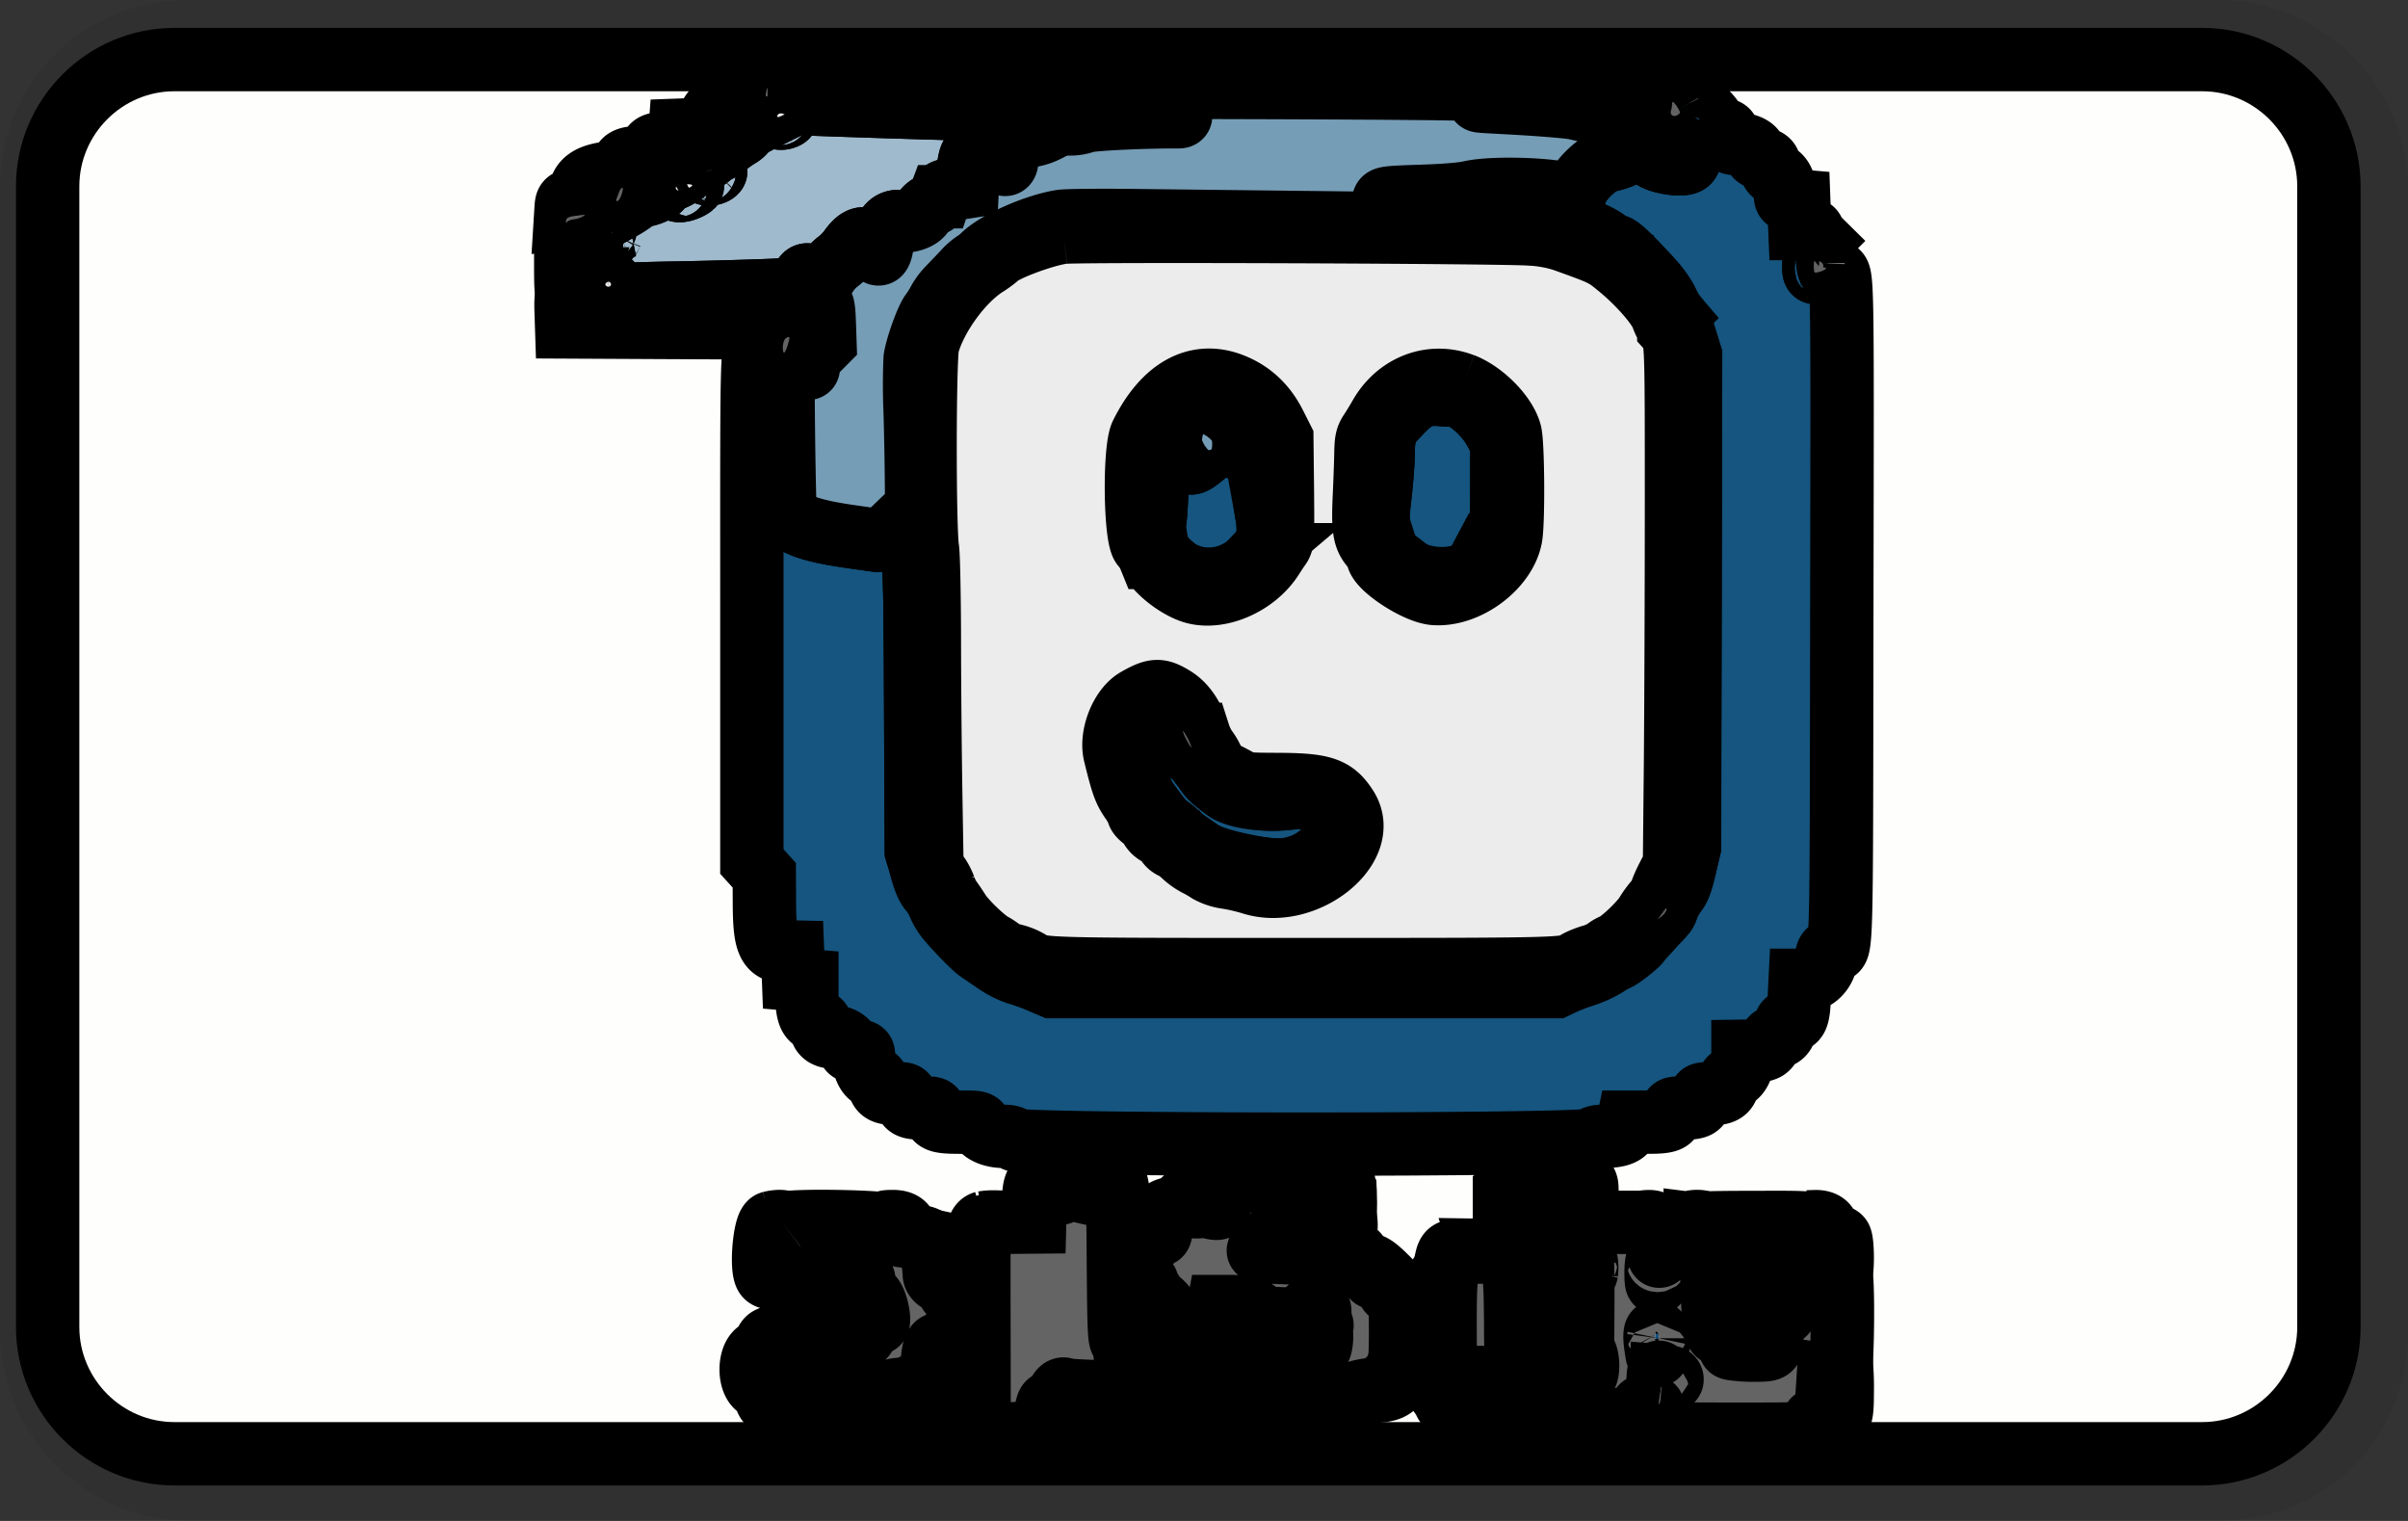 <svg width="38" height="24" role="img" viewBox="0 0 38 24" xmlns="http://www.w3.org/2000/svg" aria-labelledby="pi-onecard"><rect x="0" y="0" width="38" height="24" fill="#333333" stroke="none"/><title id="pi-onecard">onecard</title><title>Layer 1</title><path opacity=".07" d="M35 0H3C1.3 0 0 1.3 0 3v18c0 1.7 1.4 3 3 3h32c1.7 0 3-1.3 3-3V3c0-1.7-1.4-3-3-3z" id="svg_1"/><path fill="#fefffc" d="M34.752.94c1.1 0 2 .9 2 2v18c0 1.1-.9 2-2 2h-32c-1.1 0-2-.9-2-2v-18c0-1.1.9-2 2-2h32" id="svg_2" stroke="null"/><g stroke="null"><g stroke="null" id="svg_65" fill-rule="evenodd"><path fill="#15557f" d="M11.648 1.387c-.019.008-.034.03-.034.049 0 .043-.118.156-.164.156-.081 0-.284.248-.284.348v.098l-.217.008-.217.008-.008.105-.01.105h-.188c-.208 0-.255.027-.255.145 0 .078-.002.079-.18.079-.197 0-.268.04-.268.15 0 .058-.02.066-.242.096-.3.04-.43.146-.43.352 0 .06-.014.07-.104.078-.104.009-.106.011-.114.137l-.008.129.188-.026c.147-.02.198-.04.24-.093a.173.173 0 01.143-.069c.129-.002.222-.063.258-.171.031-.09.037-.094.162-.084.176.012.303-.035.36-.135.036-.064.074-.088.163-.102.08-.013.125-.037.143-.078.015-.032.093-.088.173-.124a.512.512 0 00.201-.153.267.267 0 01.147-.11c.05-.012.09-.04.09-.062s.03-.047.064-.057c.18-.051.354-.144.362-.193.009-.057.043-.08.175-.12.061-.017.09-.048.11-.117.02-.066.051-.102.106-.122.044-.015.073-.037.066-.048-.007-.012-.002-.061.012-.11l.025-.088-.215.003c-.118 0-.23.008-.25.016m9.96.001a.605.605 0 00.154 0c.043-.006.008-.011-.076-.011-.085 0-.12.005-.077.011m1.092.007c.622.017.662.027.639.176-.005.027-.064.02.486.05.555.03 1.038.073 1.073.095.013.008.14.028.282.044.142.016.304.052.36.081.057.029.191.08.3.116.18.06.397.201.524.343.027.03.096.07.154.09.13.045.176.109.118.165-.068.067-.453.012-.563-.08a.365.365 0 00-.117-.074.772.772 0 00-.352.061c-.068.03-.175.062-.237.072-.142.023-.438.304-.492.467-.027.081-.045.102-.08.087-.256-.104-1.245-.136-1.6-.052-.113.027-.4.05-.76.062-.608.02-.634.025-.581.107.101.158.208.172 1.355.187 1.155.015 1.399.04 1.617.168.065.038.173.084.24.102.068.018.186.076.262.129a.685.685 0 00.172.095c.095 0 .73.698.814.896.03.069.089.166.131.216.043.05.092.144.11.21.018.066.053.182.078.26.041.126.045.492.037 4.014l-.009 3.875-.071.316c-.05.22-.092.341-.139.397a1.09 1.09 0 00-.127.214.94.94 0 01-.139.22l-.187.198c-.06.062-.12.133-.134.158-.027.049-.318.274-.353.274a.937.937 0 00-.169.096c-.08.054-.234.124-.342.157a2.865 2.865 0 00-.322.12l-.126.06h-7.945l-.21-.089a3.002 3.002 0 00-.345-.122 1.376 1.376 0 01-.336-.171l-.27-.184c-.073-.048-.342-.322-.495-.505a.986.986 0 01-.137-.23.776.776 0 00-.126-.21c-.056-.06-.1-.164-.154-.363l-.075-.28-.01-2.196c-.012-2.743 0-2.62-.268-2.77l-.111-.062-.08.076c-.067.064-.095.074-.186.06l-.331-.047c-.663-.092-.955-.192-1.08-.372-.016-.022-.028-.85-.037-2.38-.002-.34.017-.409.11-.409.082 0 .137-.286.075-.384-.068-.107-2.088-.139-3.047-.047-.169.016-.178.013-.263-.072a.367.367 0 00-.168-.098.365.365 0 01-.109-.028c-.02-.013-.027.058-.021.228l.008.247 1.56.008 1.56.007V5.3c0 .093-.012.125-.043.125-.165 0-.154-.296-.154 4.14v4.03l.098.108.098.108.002.445c.003.633.062.76.354.764l.09.002.008.216.008.217.105.009.105.009v.2c0 .293.039.41.141.43.068.014.082.03.082.095 0 .112.068.166.207.166.128 0 .241.084.241.177 0 .036.026.047.112.047.11 0 .112.003.112.1 0 .147.068.287.15.307.051.013.076.045.093.12.027.113.077.137.295.142.127.003.133.007.133.081 0 .12.047.146.258.146.183 0 .19.002.19.068 0 .131.06.155.394.155.3 0 .307.002.333.07.034.087.19.154.363.154.097 0 .146.015.183.056.08.089 9.013.089 9.093 0 .038-.042.086-.056.193-.056.234 0 .352-.045.37-.141l.017-.083h.303c.329 0 .39-.024.39-.155 0-.066.007-.068.19-.068.21 0 .257-.027.257-.146 0-.075.006-.078.139-.078.204 0 .275-.036.296-.15.014-.073.036-.102.088-.115.08-.02.149-.16.149-.308v-.099l.133-.002c.21-.005.267-.03.293-.131.018-.07.038-.09.09-.09.091 0 .155-.071.155-.17 0-.068.012-.082.067-.082.11 0 .137-.067.151-.365l.014-.279h.09c.146 0 .293-.148.317-.322.016-.114.03-.14.08-.148.176-.025.162.426.17-5.317.01-5.692.017-5.366-.117-5.391-.092-.017-.093-.02-.11-.202-.015-.16-.03-.199-.111-.285a.642.642 0 01-.112-.148c-.012-.034-.047-.05-.115-.05h-.097l-.009-.216-.008-.217-.105-.009c-.1-.008-.105-.013-.105-.105 0-.145-.068-.287-.147-.307-.049-.012-.075-.045-.093-.12-.022-.088-.04-.106-.13-.128-.07-.017-.105-.042-.105-.073 0-.081-.1-.142-.262-.159-.155-.016-.155-.016-.164-.117-.007-.095-.014-.102-.113-.11-.09-.007-.105-.018-.105-.077 0-.083-.264-.346-.35-.348-.075 0-.124-.035-.163-.113-.067-.133-.089-.135-2.327-.131-1.154.002-1.836.01-1.516.019m3.79.33c.03.054.026.066-.025.093-.066.035-.12-.011-.094-.081a.329.329 0 00.014-.093c0-.063.04-.031.104.081m2.217 2.433c0-.041.008-.044.04-.014.021.02.033.046.026.057-.007.012.003.021.023.021.057 0-.01.05-.095.071-.074.018-.077.015-.077-.087 0-.1.003-.103.041-.052.038.05.041.05.042.004m-6.252 2.087c-.113.034-.206.102-.354.257l-.147.155c-.09.096-.128.249-.128.515 0 .122-.021.406-.046.631l-.046.41.087.278c.07.224.102.287.164.326.043.027.14.098.214.158.288.23.975.198 1.108-.051a.334.334 0 01.108-.1.467.467 0 00.14-.177c.139-.298.145-.342.145-1.014v-.64l-.109-.203c-.14-.264-.476-.553-.642-.554-.057 0-.165-.006-.242-.013a.8.8 0 00-.252.022m-3.553.023a.271.271 0 00-.151.076.434.434 0 01-.151.102c-.068.028-.116.071-.134.12a.39.39 0 01-.103.138l-.075.062-.02.666c-.012.366-.03.701-.04.746-.036.149.042.552.12.617.038.032.11.098.162.146.317.305.922.258 1.264-.098.243-.253.279-.385.21-.765a5.323 5.323 0 01-.032-.671c.002-.513-.015-.62-.118-.75a3.664 3.664 0 01-.115-.153c-.028-.04-.074-.072-.103-.072-.03 0-.08-.033-.112-.075-.064-.082-.37-.127-.602-.09m.28.385c.061.028.145.06.185.07.062.015.077.038.093.147.025.167-.005.2-.143.157-.1-.03-.11-.027-.226.072-.295.251-.313.257-.389.11-.123-.237-.114-.258.219-.53.11-.09.117-.091.26-.026m-1.01 4.5c-.313.04-.441.555-.263 1.05l.099.274c.025.069.074.157.11.195.034.039.103.13.152.203.05.073.124.15.165.172.042.022.101.068.132.102.03.035.119.105.196.157.077.052.171.119.21.15.133.104.95.288 1.229.274.42-.02.78-.269.886-.613.086-.283-.304-.58-.69-.526-.388.055-.862-.002-1.044-.125-.272-.184-.605-.643-.703-.969-.044-.148-.273-.373-.364-.359l-.116.016m-1.753 7.469c-.063.017-.104.121-.1.255.002.057.009.082.016.056.013-.05.048-.067.205-.093a.311.311 0 00.124-.043c.035-.035.08-.034.057.002-.009.015-.002.028.016.028.018 0 .026-.018.017-.04-.026-.067.096-.148.226-.149.108 0 .12.007.151.092.036.099.087.124.253.124.147 0 .24.043.257.118.008.035.01-.015.007-.11-.004-.097-.022-.192-.041-.21-.035-.035-1.075-.062-1.188-.03m3.03 0c-.11.015-.196.079-.196.147 0 .037-.05.052-.256.076-.237.027-.263.037-.337.12a.321.321 0 01-.18.105c-.054.01-.103.03-.108.047a2.182 2.182 0 00-.026.108c-.013.062-.033.077-.095.077-.353 0-.501.855-.2 1.161.085.087.146.126.198.126.064 0 .078.015.093.1.022.112.096.154.263.148.084-.004.089-.006.026-.016-.042-.007-.077-.025-.077-.04 0-.017-.018-.023-.04-.015-.044.017-.126-.063-.11-.108.006-.015-.04-.07-.101-.121-.062-.051-.113-.105-.113-.12 0-.014-.024-.053-.055-.085-.03-.033-.047-.072-.037-.087.01-.016.003-.02-.014-.009-.047.029-.115-.095-.136-.248-.014-.107-.01-.13.018-.112.028.017.032.004.018-.059-.013-.053-.01-.068.006-.043.021.032.03.029.044-.015.02-.065.24-.293.266-.276.01.006.021-.028.025-.077.004-.048.016-.094.027-.103a.296.296 0 00.05-.07.435.435 0 01.304-.183c.049 0 .105-.015.126-.035.028-.025.033-.025.019 0-.013.023.005.031.063.027.045-.003.077-.014.07-.025-.006-.01.002-.027.018-.037.016-.01.026-.002.021.017-.008.035.168.089.209.063.012-.007.022-.053.023-.102 0-.104.188-.272.336-.303.424-.088.93-.011.874.133-.017.046.082.063.401.069.307.005.331.011.355.095.01.031.013-.022.009-.118a.596.596 0 00-.03-.196c-.022-.022-1.583-.036-1.75-.015m4.403.074l-.11.095v.612l.11.142c.13.172.164.18.64.174l.342-.005.014.869c.008.477.023.877.035.889.011.011.01.034-.003.05-.085.11-.061.217.045.208.141-.012.201-.4.062-.4-.035 0-.041-.1-.042-.658l-.001-.657.016.657.015.658.004-.798c.002-.438-.007-.766-.02-.727-.02.067-.022.066-.024-.02-.004-.11-.067-.152-.175-.114a1.81 1.81 0 01-.386.017c-.33-.01-.38-.03-.404-.163a.3.3 0 00-.018-.07.436.436 0 01-.017-.084.826.826 0 00-.074-.202c-.06-.116-.06-.12-.009-.168.029-.027.043-.032.03-.01-.015.027-.011.032.012.018.02-.012.027-.028.018-.037-.034-.034.082-.118.164-.119.102 0 .158-.03.166-.09.013-.086.09-.128.219-.12.196.012.243.035.235.113-.007.06.005.069.12.084a.69.69 0 01.179.043c.043.024.049.013.049-.094 0-.185-.006-.187-.575-.187h-.507l-.11.094m-7.532.442c-.003.074-.02.137-.04.145-.028.01-.027.014 0 .016.05.003.068-.057.055-.184-.01-.104-.01-.103-.015.023m1.318.177c0 .093.006.127.012.077a.746.746 0 000-.168c-.007-.042-.012-.001-.012.091m3.577-.03c-.007.223-.208.406-.455.413-.098.002-.229.007-.29.01-.231.01-.291-.012-.31-.116-.01-.052-.035-.095-.054-.095-.044 0-.08.122-.04.136.035.012-.1.086-.166.092-.19.015.333.048.75.047.466-.002.518.003.552.049.026.036.037.04.037.01 0-.024.016-.016.042.022a.55.55 0 00.209.121c.157.058.216.113.18.169-.008.014.017.025.057.025.085 0 .183.09.183.168 0 .031.019.056.042.056.131 0 .151.08.151.614 0 .278-.01.505-.023.505-.014 0-.019.023-.012.05.009.032-.02.082-.08.136-.05.048-.108.11-.128.14-.02.028-.028.033-.019.01.01-.023-.002-.017-.027.013-.024.03-.044.044-.044.031 0-.012-.015-.011-.035.003a.341.341 0 01-.132.034c-.187.016-.125.037.076.026.397-.021.438-.1.45-.859.011-.693.018-.663-.213-.897-.205-.207-.274-.253-.38-.253-.054 0-.073-.018-.088-.086-.023-.105-.097-.137-.33-.141-.152-.003-.162-.006-.076-.026.147-.034.232-.249.19-.477-.008-.037-.015-.006-.017.07m-9.05.008c-.1.026-.16.751-.07.842.054.053.264.045.219-.009-.056-.066-.014-.77.049-.818.048-.037-.077-.046-.198-.015m1.849.01c.034.013.063.04.063.06 0 .026.009.024.03-.006.022-.033.026-.027.02.028-.007.06.002.069.061.062.056-.007.062-.002.028.02-.034.024-.03.03.021.03.048 0 .063-.016.063-.068 0-.106-.07-.156-.218-.154-.107.001-.12.006-.068.027m1.509-.01c-.073.02-.104.124-.104.351 0 .234.024.244.032.013.003-.087.015-.159.028-.159.012 0 .016-.016.009-.037-.018-.046.085-.143.125-.118.017.01.03.006.03-.01 0-.015.035-.032.077-.039.053-.008.042-.012-.035-.012a.848.848 0 00-.162.012m9.556-.001c-.02.007-.035.04-.035.074v.06l.042-.06c.027-.04.08-.065.147-.072l.105-.011-.112-.003a.562.562 0 00-.147.012m.914.002c.085.016.133.064.15.15.01.057.013.055.016-.018.005-.109-.04-.154-.149-.15-.073.004-.075.007-.017.018m.651.013c-.039.039-.046.201-.008.178.014-.01.022-.038.019-.064-.01-.062.041-.116.098-.105a.135.135 0 00.084-.017c.027-.017.01-.025-.06-.025-.055 0-.114.014-.133.033m1.982-.008c.184.036.222.12.223.485v.217h.084c.056 0 .084.014.084.042 0 .023.012.042.028.042.04 0 .036-.513-.006-.554-.018-.019-.069-.034-.112-.034-.064 0-.078-.012-.078-.068 0-.103-.071-.156-.205-.153l-.117.004.099.019m-14.182.224c.104.066.259.245.28.324.017.06.02.041.01-.069-.015-.18-.067-.242-.224-.267-.083-.013-.1-.01-.066.012m11.832-.001c-.075.02-.107.097-.108.255 0 .102.006.095.035-.036.01-.048.03-.07.049-.059.018.011.024.007.013-.01-.022-.036.048-.098.08-.07.012.011.014.006.004-.012-.011-.02.012-.043.059-.06.096-.036-.011-.042-.132-.008m-3.359.222c-.056.017-.075.048-.097.16a.617.617 0 01-.09.219c-.124.157-.137 1.703-.015 1.855a.781.781 0 01.09.142c.022.05.05.063.14.063.106 0 .112-.004.084-.057-.017-.031-.04-.051-.05-.045-.01.007-.036-.006-.056-.027-.02-.021-.026-.04-.014-.04.012 0-.005-.024-.039-.052-.111-.093-.085-2.124.027-2.055.016.01.02.005.011-.01-.022-.037.048-.1.08-.071.012.011.014.006.003-.012-.032-.057.468-.085.704-.039.005.001.002.014-.008.03-.01.015 0 .02.023.011.044-.016.17.128.197.227.008.03.009-.007 0-.084-.023-.218-.035-.223-.508-.23a3.515 3.515 0 00-.482.015m2.107.257c0 .084.005.119.012.076a.604.604 0 000-.153c-.007-.043-.012-.008-.012.077m1.11.074c0 .103.007.18.014.174.026-.027.038-.36.013-.36-.014 0-.026.084-.026.186m-11.4-.079c.005.026.01.08.01.12.003.07.078.119.152.1.028-.007.103.126.086.153-.007.01.003.029.02.04.022.013.027.007.013-.02-.011-.02-.003-.017.02.01.021.026.048.04.059.029.01-.011.01.004 0 .033-.015.036-.01.046.012.032.024-.015.033.047.033.235s-.01.25-.033.235c-.023-.014-.027-.004-.013.032.011.03.012.044 0 .033-.01-.01-.037.002-.059.03-.022.026-.03.03-.019.008.014-.026.01-.032-.014-.018-.019.012-.027.028-.02.036.03.03-.043.124-.082.109-.022-.009-.04-.003-.04.013s-.012.022-.026.013c-.08-.05-.133.145-.122.453.001.02-.01.035-.026.035-.015 0-.053.032-.083.07-.071.091-.219.171-.22.12 0-.022-.008-.025-.02-.008-.011.016-.068.03-.126.032-.142.006-.188.027-.189.086 0 .103-.05.134-.243.15l-.19.017.197.005c.217.004.264-.02.264-.138 0-.075 0-.075.26-.088.28-.015.319-.008.273.047-.11.133-.063.535.069.59.125.053.134.051.098-.016-.037-.068-.032-.581.005-.604.015-.01.02-.034.012-.056-.009-.021-.003-.039.012-.039s.024-.016.02-.035c-.004-.02.009-.032.028-.028.02.004.035-.003.035-.016 0-.013.059-.026.13-.029.193-.007.187-.032-.007-.032-.109 0-.19.016-.232.046-.104.073-.05-.117.068-.242a.396.396 0 00.102-.18c.007-.066.027-.087.1-.105.12-.032.133-.087.133-.57 0-.426-.018-.487-.143-.487-.05 0-.077-.026-.106-.095-.044-.105-.216-.197-.198-.106m.697.914c0 .462.004.654.008.428.005-.226.005-.603 0-.839-.004-.236-.008-.05-.008.411m12.57-.75c-.043.011-.048.053-.047.381 0 .343.003.362.04.278.035-.08.082-.107.161-.094.012.001.022-.044.023-.102 0-.058.007-.19.013-.294l.012-.189-.076.004a.73.73 0 00-.126.016m-.76.155c-.015.034-.053.05-.12.05h-.099l.013.305c.013.328.033.38.159.407.084.018.203.18.138.186-.122.01.17.044.363.041.245-.003.282-.022.269-.136l-.01-.083c0-.012-.153-.021-.337-.021h-.336v-.068a.155.155 0 00-.157-.156c-.116 0-.088-.232.03-.252.07-.012.086-.03.106-.125.027-.132.015-.226-.02-.148m-13.6.102c.013.14.028.16.135.186.106.026.1-.029-.017-.139a.662.662 0 01-.112-.129c-.01-.022-.013.014-.007.082m5.569.296c-.015.076-.033.098-.092.107-.041.007.319.013.8.016l.874.004v.224h-1.567c-1.388 0-1.566.005-1.566.043 0 .023.018.05.042.059.023.008.042.038.042.066 0 .078.085.082 1.628.078 1.604-.004 1.47.013 1.485-.197.008-.11.002-.154-.02-.14-.016.01-.014-.003.006-.027.022-.027.026-.052.01-.062-.015-.009-.025-.07-.023-.135.004-.113 0-.12-.08-.127-.083-.007-.175.104-.136.166.017.028-.38.032-.63.006-.127-.013-.17-.028-.159-.055.008-.02 0-.046-.017-.056-.02-.013-.023-.007-.008.017.017.027.01.033-.024.02-.054-.021-.06.01-.011.06.028.028.026.032-.008.02-.06-.024-.123-.128-.076-.128.024 0 .021-.01-.007-.028a.772.772 0 00-.243-.027h-.202l-.018.096m-5.602.237l-.104.11-.66.01c-.712.008-.742.015-.758.157-.007.055-.027.077-.079.084-.19.027-.206.52-.018.59.047.018.075.06.093.132.028.12.079.144.303.144.077 0 .115-.007.084-.015-.067-.017-.117-.081-.136-.176-.01-.046-.048-.087-.11-.116-.138-.066-.218-.484-.105-.554.016-.01.293-.013.616-.006.663.014.797 0 .776-.076-.009-.034.014-.066.069-.099.05-.03.087-.08.098-.13.013-.069.123-.175.14-.135.002.007.013.002.025-.01.011-.01-.013-.02-.055-.02-.052 0-.108.035-.18.11m12.516.087a.72.72 0 00.01.209c.024.167.024.167.03.042.003-.07.01-.147.014-.172.013-.066-.033-.134-.054-.08m.044.62c-.002.027.01.056.026.066.019.012.02.03.003.05-.037.046-.051.214-.018.213.015 0 .027-.025.026-.055-.002-.03.008-.055.02-.055.013 0 .02-.016.017-.035-.004-.019.009-.032.028-.028.019.004.035-.005.035-.02s.019-.02.042-.011c.023.009.042.002.042-.015s-.013-.032-.028-.034a.581.581 0 01-.056-.01.528.528 0 00-.068-.011c-.022-.002-.046-.026-.053-.053-.011-.044-.013-.044-.016-.001m2.86.006c-.019.021-.027.045-.019.053s-.023.01-.07.002l-.083-.013-.02.308c-.021.32-.035.354-.153.37-.054.008-.072.029-.08.094a.282.282 0 01-.038.119c-.035.042-.012.043.126.005.085-.024.109-.046.122-.112.014-.068.03-.082.095-.082.147 0 .167-.052.167-.436a4.28 4.28 0 00-.007-.347.205.205 0 00-.04.04m-12.294.284c-.017.02-.022.05-.012.066.01.016.004.03-.012.03s-.026.015-.023.034c.004.02-.008.032-.028.028-.019-.004-.035.005-.035.02s-.017.02-.039.012c-.043-.016-.058.02-.087.206-.012.079-.03.113-.05.1-.019-.01-.024-.008-.013.005.029.031-.034.101-.07.079-.016-.01-.02-.005-.01.012s-.016.043-.06.06c-.067.027-.062.03.05.015.163-.02.17-.03.188-.248.014-.169.02-.184.08-.184.082 0 .151-.07.151-.154 0-.051.018-.068.077-.076l.077-.009-.077-.016c-.047-.01-.088-.003-.107.02m.487.087c.038.124.102.148.39.148.27 0 .28-.024.012-.031-.103-.003-.187-.017-.187-.032s-.018-.02-.04-.012c-.045.018-.126-.064-.11-.11.007-.018-.012-.038-.041-.046-.05-.013-.051-.005-.024.083m4.114-.007c-.033.038-.052.078-.042.09.01.012-.004.004-.031-.016-.041-.032-.05-.032-.05.001 0 .028-.048.041-.174.047a.766.766 0 00-.189.024c-.007.008.108.01.257.005.289-.01.316-.022.346-.143.024-.099-.034-.103-.117-.008m4.579.165c-.016.016-.029.057-.029.09 0 .051-.022.065-.133.083a14.28 14.28 0 00-.16.027l-.078.01c-.034.002-.049.028-.049.082 0 .043-.015.094-.033.112-.026.026-.008.034.082.034.13 0 .203-.055.203-.153 0-.12.218-.115.241.005.02.109.021.11.165.132.103.017.107.016.048-.02-.035-.02-.054-.05-.042-.064.012-.014.01-.017-.003-.006-.034.028-.105-.033-.082-.07.01-.017.004-.02-.015-.01-.021.014-.032-.004-.032-.052 0-.044.012-.066.03-.056.018.012.022-.01.01-.06-.01-.054-.008-.068.01-.043.021.03.029.03.042-.004.02-.05-.13-.081-.175-.037m-2.878.106c.008.084.02.095.103.103.064.006.088-.001.075-.023-.011-.017-.047-.027-.08-.023-.048.007-.059-.004-.052-.052.004-.033-.006-.069-.023-.08-.022-.013-.029.011-.023.075m.22.181c0 .112.045.15.177.15.13 0 .127-.016-.006-.037-.11-.017-.114-.02-.13-.102-.019-.098-.042-.103-.042-.01" id="svg_70"/><path fill="#9fbacc" d="M12.328 1.662a.449.449 0 00-.224.137.789.789 0 01-.205.156c-.066.033-.127.077-.136.1a.35.35 0 01-.117.101 1.74 1.74 0 00-.194.14c-.05.044-.109.08-.128.08-.02 0-.065.03-.1.067a.702.702 0 01-.195.124.651.651 0 00-.186.117.926.926 0 01-.23.14c-.096.044-.174.093-.174.109 0 .045-.127.117-.258.146a.465.465 0 00-.172.075 1.52 1.52 0 01-.202.131l-.322.18c-.22.124-.313.283-.251.43a.932.932 0 01.03.506c-.056.186.075.283.347.258.109-.01.576-.026 1.037-.034a78.765 78.765 0 001.368-.036c.578-.023.523-.006.663-.203.043-.06.047-.06.176-.018l.133.044.065-.102a.834.834 0 01.173-.183c.06-.044.142-.128.184-.187.164-.232.28-.228.405.013.05.096.08.066.108-.108.039-.247.115-.35.257-.35.197 0 .34-.054.388-.145a.315.315 0 01.139-.12.212.212 0 00.128-.126c.03-.089.048-.096.29-.134l.14-.022.007-.125c.021-.392.053-.447.258-.447.14 0 .185.026.271.157.069.104.093.079.093-.096 0-.228.031-.26.282-.285a.923.923 0 00.372-.109.584.584 0 01.33-.087.679.679 0 00.245-.04c.066-.035.934-.077 1.469-.073.03 0 .046-.007.036-.016-.01-.01-.317-.02-.683-.024a59.056 59.056 0 01-1.491-.04c-.454-.02-1.033-.04-1.287-.046-.73-.019-2.377-.073-2.546-.084a1.037 1.037 0 00-.293.03m.066.15c.03.02.026.029-.021.044-.067.021-.125-.003-.1-.043.02-.032.07-.033.12 0m-1.103.897c-.042.041-.158.047-.172.007-.009-.024.02-.035.093-.035.069 0 .096.01.079.028m-.363.22c-.062.054-.212.096-.241.067-.053-.053.004-.09.137-.09.073 0 .118.01.104.023m5.817.562c-.415.067-1.027.34-1.24.554a.376.376 0 01-.116.091.887.887 0 00-.18.161l-.248.259a.993.993 0 00-.144.196 1.46 1.46 0 01-.116.185c-.075.1-.225.517-.257.715a9.48 9.48 0 000 .839c.01.39.021.994.022 1.342.002.499.012.659.046.755.063.176.068.362.08 2.753.012 2.188.019 2.33.121 2.52l.158.296c.357.675 1.076 1.152 1.933 1.282.133.02 1.382.027 3.89.022l3.692-.008.28-.077c.758-.21 1.294-.63 1.648-1.29.224-.418.21-.146.23-4.536.019-4.264.02-4.21-.134-4.42a2.034 2.034 0 01-.143-.25c-.172-.355-.705-.85-1.096-1.018-.803-.343.012-.3-7.29-.383-.546-.006-1.057-.001-1.136.012m-7 .13c-.05.023-.098.06-.107.082-.022.058-.059.052-.08-.014-.027-.087.007-.112.149-.11l.13.002-.091.04m14.398.069c.239.018.402.047.531.094.625.225.638.231.852.405.324.262.64.619.706.798a.83.83 0 00.103.203c.123.135.12.093.12 2.723 0 1.377-.006 3.228-.014 4.113l-.016 1.609-.103.2c-.057.11-.104.22-.104.245 0 .025-.035.081-.077.126a1.549 1.549 0 00-.159.216c-.088.146-.412.452-.522.492a.473.473 0 00-.123.074.807.807 0 01-.224.1c-.093.028-.2.073-.24.102-.15.106-.237.108-4.307.108-4.135 0-4.142 0-4.32-.122a.89.89 0 00-.247-.101.596.596 0 01-.203-.084.788.788 0 00-.13-.087c-.13-.068-.444-.37-.534-.514a2.536 2.536 0 00-.133-.196.85.85 0 01-.097-.196.766.766 0 00-.123-.218l-.073-.078-.019-1.209c-.01-.664-.02-1.763-.022-2.44-.001-.677-.014-1.306-.029-1.398-.052-.335-.049-3.028.004-3.218.126-.453.536-1.014.917-1.256.07-.044.155-.107.188-.139.116-.111.743-.342 1.03-.38.235-.03 6.946-.005 7.368.028m-14.503.78c.02.033-.032.067-.07.044-.03-.02-.01-.07.03-.07.013 0 .031.012.04.026m3.197.358c-.108.074-.14.189-.078.287a.064.064 0 01-.005.078c-.042.051-.062.478-.026.566.029.07.03.07.03-.016.002-.064.036-.121.131-.217l.128-.13-.009-.293c-.011-.344-.028-.37-.17-.275m5.91 1.247c-.317.14-.526.36-.733.775-.121.244-.102 1.662.024 1.766.024.02.072.1.107.177.068.153.191.273.434.424.348.218.66.207 1.11-.039.103-.056.308-.26.387-.387.03-.048.081-.124.112-.167.053-.075.055-.117.048-.892l-.009-.812-.115-.228c-.29-.572-.87-.834-1.365-.617m3.615-.017a1.422 1.422 0 00-.586.512c-.04.07-.104.176-.144.236-.064.096-.074.14-.078.363-.003.14-.013.428-.023.64-.025.521-.004.665.115.808a.437.437 0 01.094.154c0 .169.607.57.895.592.511.036 1.112-.408 1.204-.89.043-.227.036-1.468-.01-1.643-.149-.574-.937-.99-1.467-.772m.74.11c.242.101.628.534.668.748.009.049.012.422.008.83l-.01.74-.089.155c-.49.844-1.531.81-1.95-.065l-.108-.228.02-.42c.012-.231.025-.54.03-.687.024-.796.765-1.351 1.431-1.073m-3.723-.009c.282.073.566.358.692.693.044.119.087.927.079 1.499-.007.443-.65.972-1.127.926-.373-.035-.752-.339-.889-.711l-.084-.229.015-.652c.015-.65.015-.654.102-.876.207-.528.688-.786 1.212-.65m-1.234 4.772c-.384.124-.645.585-.55.969.116.471.148.562.255.72a.878.878 0 01.113.206c0 .02.04.063.086.097a.355.355 0 01.112.128.267.267 0 00.12.112c.054.025.11.076.127.112a.207.207 0 00.1.093c.037.015.115.07.172.125a.977.977 0 00.2.143c.052.025.138.075.191.11.058.04.176.078.299.097.111.018.28.057.377.088.843.272 1.9-.569 1.498-1.192-.195-.303-.368-.36-1.1-.362-.455-.001-.497-.006-.6-.065a4.645 4.645 0 00-.23-.12c-.093-.043-.132-.085-.177-.188a.888.888 0 00-.11-.188.9.9 0 01-.111-.23c-.166-.475-.488-.748-.772-.655m.364.195c.093.062.143.137.294.438.215.43.308.58.406.649l.168.124c.155.118.513.175.88.14.506-.049.817.087.932.406.168.468-.554 1.062-1.183.973-.461-.065-1.041-.24-1.122-.337a1.668 1.668 0 00-.219-.163c-.549-.362-.873-.875-.952-1.503-.075-.599.374-1.009.796-.727" id="svg_69"/><path fill="#769db6" d="M12.152 1.4c-.02.02-.035.07-.035.113 0 .063-.02.087-.094.118a.21.21 0 00-.124.125c-.021.06-.053.091-.109.103-.116.024-.161.054-.17.114-.009.05-.25.18-.336.179-.02 0-.047.03-.06.066-.019.047-.056.072-.128.086-.072.013-.116.043-.148.099a.442.442 0 01-.192.145c-.081.036-.159.092-.174.124-.018.04-.063.065-.144.078-.095.015-.123.034-.147.099-.035.091-.161.142-.353.142-.106 0-.118.007-.133.081-.017.088-.175.171-.324.171a.176.176 0 00-.125.063.505.505 0 01-.302.154c-.123.017-.125.027-.126.642 0 .594 0 .593.136.61.044.006.12.05.168.098.084.084.096.088.249.072.432-.045 2.813-.067 2.926-.027.174.062.225.281.1.44-.082.105-.144.339-.148.563-.008.48.018 2.221.034 2.244.126.18.418.28 1.081.372l.33.047c.092.013.12.004.188-.06l.079-.076.11.062c.269.15.256.024.27 2.784l.01 2.21.087.271c.049.15.118.307.154.35.036.043.106.159.156.257.187.372.814.906 1.218 1.038.108.035.271.096.364.137l.168.073h7.945l.126-.06c.07-.032.221-.09.337-.13.381-.126.874-.492 1.09-.807.4-.586.402-.588.478-.892l.074-.295.011-3.888.01-3.888-.09-.282c-.05-.155-.116-.305-.147-.333a.788.788 0 01-.125-.2c-.078-.173-.184-.31-.42-.545l-.267-.264c-.053-.053-.112-.097-.13-.097a.685.685 0 01-.17-.095 1.064 1.064 0 00-.262-.13 1.19 1.19 0 01-.241-.101c-.218-.128-.462-.153-1.617-.168-1.147-.015-1.254-.03-1.355-.187-.053-.082-.027-.087.581-.107.36-.011.647-.035.76-.062.355-.084 1.344-.052 1.6.052.035.014.053-.006.08-.087.054-.163.35-.444.492-.467.062-.01.17-.042.237-.072a.772.772 0 01.352-.061c.018.001.07.035.117.074.11.092.495.147.563.08.058-.056.012-.12-.118-.165a.433.433 0 01-.154-.09 1.35 1.35 0 00-.525-.343 2.793 2.793 0 01-.298-.116 1.446 1.446 0 00-.361-.081 1.938 1.938 0 01-.282-.044c-.035-.022-.518-.064-1.073-.094-.55-.03-.491-.024-.484-.05.017-.066-.044-.143-.126-.16-.183-.04-11.026-.051-11.064-.012m1.588.274c.53.017 1.173.036 1.427.043.254.006.833.026 1.287.045.454.019 1.125.037 1.491.041.366.004.674.014.683.024.01.01-.007.017-.036.016-.535-.004-1.403.038-1.47.072a.679.679 0 01-.244.04c-.133 0-.2.019-.33.088a.923.923 0 01-.372.109c-.25.026-.282.057-.282.285 0 .175-.025.2-.093.096-.086-.131-.13-.157-.27-.157-.206 0-.238.055-.26.447l-.006.125-.14.022c-.242.038-.26.045-.29.134a.212.212 0 01-.128.126.315.315 0 00-.14.12c-.046.09-.19.145-.387.145-.142 0-.218.103-.257.35-.028.174-.058.204-.108.108-.125-.24-.24-.245-.405-.013a1.017 1.017 0 01-.184.187.834.834 0 00-.173.183l-.065.102-.133-.044c-.129-.043-.133-.042-.176.018-.14.197-.085.18-.663.203-.29.011-.906.028-1.368.036-.461.008-.928.023-1.037.034-.272.025-.403-.072-.348-.258a.932.932 0 00-.03-.507c-.061-.146.032-.305.252-.429l.322-.18a1.52 1.52 0 00.202-.131.465.465 0 01.172-.075c.13-.029.257-.101.257-.146 0-.016.08-.065.175-.109a.927.927 0 00.23-.14.65.65 0 01.186-.117.703.703 0 00.195-.124c.035-.037.08-.067.1-.067.02 0 .077-.036.128-.08.05-.043.138-.106.194-.14a.35.35 0 00.117-.102c.009-.022.07-.066.136-.099a.789.789 0 00.205-.156c.104-.119.296-.18.517-.166.084.006.588.024 1.119.04m7.778 1.85c3.101.037 2.895.017 3.652.341.39.167.924.663 1.096 1.018.045.092.109.205.142.25.155.21.154.156.135 4.42-.02 4.39-.006 4.118-.23 4.535-.354.662-.89 1.081-1.648 1.29l-.28.078-3.693.008c-2.507.005-3.756-.001-3.889-.022-.857-.13-1.576-.607-1.934-1.282l-.157-.296c-.102-.19-.11-.332-.12-2.52-.013-2.391-.018-2.577-.081-2.753-.034-.096-.044-.256-.046-.755a61.896 61.896 0 00-.023-1.342 9.472 9.472 0 010-.84c.033-.197.183-.615.258-.714a1.46 1.46 0 00.116-.185.993.993 0 01.144-.196l.248-.259a.887.887 0 01.18-.16.376.376 0 00.117-.092c.212-.214.824-.487 1.24-.554.078-.013.59-.018 1.136-.012l3.637.042m-8.51 1.582l.01.293-.129.13c-.095.096-.129.153-.13.217-.002.086-.002.086-.03.016-.037-.088-.017-.515.025-.566a.064.064 0 00.005-.078c-.062-.098-.03-.213.078-.286.143-.097.16-.07.171.274m9.447 1.024c-.415.113-.768.614-.783 1.114-.005.146-.018.456-.03.687l-.02.42.109.228c.418.875 1.459.91 1.95.065l.089-.154.009-.742c.01-.867.01-.864-.14-1.088-.296-.44-.755-.646-1.184-.53m-3.658.036c-.523.186-.71.574-.73 1.522l-.016.652.084.229c.137.372.516.676.89.711.476.046 1.12-.483 1.126-.926.008-.572-.035-1.38-.08-1.499-.207-.555-.782-.865-1.274-.69m4.152.072c.166 0 .502.29.643.554l.108.204v1.282l-.085.234a.938.938 0 01-1.128.61c-.238-.058-.551-.302-.631-.493-.117-.278-.13-.418-.078-.842.026-.213.048-.488.048-.611 0-.268.038-.42.129-.517l.146-.155c.222-.234.366-.3.606-.279.077.007.186.013.242.013m-3.445.121c.033.042.083.075.112.075.029 0 .075.033.103.072.027.04.08.108.115.153.103.13.12.237.118.75 0 .266.014.568.032.671.07.384.021.56-.22.794-.625.61-1.73.11-1.536-.694.01-.045.028-.38.04-.746l.02-.666.075-.062a.39.39 0 00.103-.138c.018-.049.066-.092.134-.12a.434.434 0 00.15-.102c.098-.127.652-.117.754.013m-.583.321c-.333.273-.342.293-.219.53.076.147.094.142.389-.11.116-.1.126-.103.226-.072.138.042.168.01.143-.157-.016-.11-.03-.132-.093-.148a1.385 1.385 0 01-.186-.069c-.143-.065-.15-.064-.26.026m-.75 4.369c-.83.133-.504 1.651.495 2.31.101.067.2.141.219.164.08.098.66.272 1.122.337.629.089 1.35-.505 1.183-.973-.115-.32-.426-.455-.931-.406-.368.035-.726-.022-.881-.14a7.277 7.277 0 00-.168-.124c-.098-.07-.191-.218-.406-.649-.231-.461-.356-.564-.633-.519m.314.19c.062.064.168.24.266.445.089.186.178.356.199.378.02.02.057.07.082.109.208.326.769.502 1.34.419.72-.104.996.658.36.992l-.173.09c-.292.155-1.3-.011-1.693-.279-.641-.435-.941-.874-1.038-1.517-.062-.412.122-.734.422-.739.116-.002.143.01.235.103" id="svg_68"/><path fill="#ececec" d="M12.272 1.814c-.024.04.034.064.1.043.048-.015.052-.024.022-.044-.051-.032-.102-.031-.122.001m-1.154.904c.014.04.13.034.172-.007.017-.018-.01-.028-.079-.028-.072 0-.102.011-.093.035m-.443.22c-.038.061.036.09.133.053.15-.06.154-.084.015-.084-.071 0-.138.014-.148.03m-1.118.67c-.021.035.01.14.041.14.013 0 .03-.019.039-.042.009-.023.057-.06.108-.082l.092-.04-.131-.002c-.073-.001-.14.01-.149.026m7.218.058c-.287.037-.914.268-1.03.38a1.513 1.513 0 01-.188.138c-.381.242-.79.803-.917 1.256-.053.19-.056 2.883-.004 3.218.015.092.028.722.03 1.399 0 .677.01 1.775.021 2.44l.02 1.208.072.078c.04.043.095.142.123.218a.85.85 0 00.097.196c.025.031.085.12.133.196.09.144.404.446.535.514.04.021.098.06.13.087.03.028.121.065.202.084a.89.89 0 01.247.101c.178.122.185.122 4.32.122 4.07 0 4.156-.002 4.306-.108.04-.029.148-.074.24-.102a.807.807 0 00.225-.1.473.473 0 01.123-.074c.11-.04.434-.346.522-.492a1.55 1.55 0 01.159-.216c.042-.045.077-.101.077-.126 0-.024.047-.135.104-.245l.103-.2.016-1.609c.008-.885.015-2.736.015-4.113 0-2.63.002-2.588-.121-2.723a.83.83 0 01-.103-.203c-.067-.179-.382-.536-.706-.798-.214-.174-.227-.18-.852-.405a2.047 2.047 0 00-.531-.094c-.422-.033-7.133-.058-7.368-.027m-7.217.807c-.02.034.032.067.07.044.03-.02.01-.07-.029-.07-.013 0-.032.012-.04.026m9.865 1.593c.305.114.534.323.689.629l.115.228.009.812c.007.775.005.817-.048.892-.031.043-.081.119-.112.168-.26.412-.82.663-1.231.552-.258-.07-.608-.345-.7-.55a.67.67 0 00-.107-.178c-.126-.104-.145-1.522-.024-1.766.355-.711.859-.992 1.41-.787m3.658.006c.322.124.675.483.747.761.046.175.053 1.416.01 1.643-.092.483-.693.927-1.204.89-.288-.021-.895-.423-.895-.592a.437.437 0 00-.094-.154c-.12-.143-.14-.287-.115-.808.01-.212.02-.5.023-.64.004-.223.014-.267.078-.363.04-.06.104-.166.144-.236.275-.486.808-.69 1.306-.5m-4.574 4.933c.18.108.305.288.409.583a.9.9 0 00.112.23.888.888 0 01.109.188c.045.103.084.145.176.189.065.03.169.085.23.12.104.058.146.063.602.064.73.002.904.06 1.099.362.402.623-.655 1.464-1.498 1.192a3.009 3.009 0 00-.377-.088.837.837 0 01-.299-.096 1.723 1.723 0 00-.191-.11.976.976 0 01-.2-.144.717.717 0 00-.173-.125.207.207 0 01-.099-.093.296.296 0 00-.126-.112.267.267 0 01-.121-.112.355.355 0 00-.112-.128c-.047-.034-.086-.077-.086-.097a.878.878 0 00-.113-.205c-.107-.159-.139-.25-.255-.72-.073-.295.1-.73.346-.868.273-.155.353-.159.567-.03" id="svg_67"/><path fill="#646464" d="M12.103 1.403a.57.57 0 00-.02.105c-.005.039-.02.08-.036.093-.017.014-.01.019.014.012.023-.006.046-.048.052-.093a.278.278 0 01.038-.117c.02-.024.02-.035-.003-.035-.018 0-.038.016-.045.035m14.283.24c0 .032-.006.073-.014.094-.026.07.028.116.094.081.051-.027.055-.04.024-.093-.064-.113-.104-.144-.104-.081M9.766 3.04a10.37 10.37 0 00-.04.11c-.007.019.003.028.022.021.04-.015.105-.208.07-.208-.013 0-.037.035-.052.077m-.698.368c-.097.013-.128.03-.135.073-.005.035 0 .043.014.023.013-.018.06-.037.107-.043a.428.428 0 00.14-.043c.03-.019.043-.032.027-.03l-.153.02m19.556.798c0 .102.003.105.077.087.085-.021.152-.07.095-.07-.02 0-.03-.01-.023-.022.007-.011-.005-.037-.026-.057-.032-.03-.04-.027-.04.014 0 .046-.004.046-.042-.004-.038-.051-.041-.048-.041.052M12.401 5.338c-.042.026-.064.175-.034.224.01.017.038-.033.062-.11.043-.141.04-.157-.028-.114m7.366 3.508l-.082.09.091-.082c.085-.076.104-.1.082-.1a.697.697 0 00-.09.092m-1.102 2.692a.7.7 0 00.068.154c.037.07.067.114.067.098a.703.703 0 00-.067-.154c-.037-.069-.068-.113-.068-.098m7.54 2.886c-.079.1-.079.1-.008.053.065-.042.118-.122.097-.144-.005-.004-.045.037-.089.091m-9.412 4.274c-.03.032-.048.074-.04.094.006.019-.002.035-.02.035-.017 0-.024-.013-.015-.028.022-.036-.022-.037-.057-.002a.311.311 0 01-.124.043c-.16.027-.196.044-.2.093a8.16 8.16 0 00-.006.199l-.004.151-.334.003c-.23.002-.337.013-.344.036-.006.018-.027.027-.046.02-.045-.018-.14.087-.117.126.01.017.006.03-.01.03-.033 0-.03-.11-.029 1.168l.002 1.07-.072.004c-.04.002-.106.006-.148.01l-.21.015c-.073.005-.133.019-.133.032 0 .013-.016.02-.035.016-.02-.004-.032.009-.028.028.004.02-.005.035-.02.035s-.02.018-.012.04c.008.02.003.046-.011.055-.038.023-.043.536-.006.604.029.054.056.057.727.057.854 0 .953-.03.994-.29.028-.184.043-.22.086-.203.022.008.04.003.04-.012s.015-.024.034-.02c.02.004.032-.009.028-.028-.003-.02.007-.035.023-.035s.022-.013.012-.03c-.024-.038.04-.114.078-.091.024.014.138.023.464.036.02 0 .031.019.023.04-.018.048.065.127.114.109.02-.007.035 0 .035.014 0 .04.274.048 1.902.048 1.68 0 1.875-.007 1.875-.066 0-.033.008-.033.049-.001.027.02.04.027.03.015-.01-.012.01-.052.045-.089.055-.059.11-.077.324-.107a.232.232 0 00.076-.027c.02-.012.036-.013.036-.001 0 .011.02-.004.043-.033.025-.03.037-.036.027-.013-.01.023 0 .018.02-.01.02-.03.077-.092.128-.14.059-.054.088-.104.08-.136-.008-.027-.003-.05.01-.05.014 0 .025-.227.024-.505 0-.533-.02-.614-.15-.614-.024 0-.043-.025-.043-.056 0-.078-.098-.168-.183-.168-.04 0-.065-.01-.056-.025.035-.056-.024-.111-.181-.169a.55.55 0 01-.208-.12c-.027-.039-.043-.047-.043-.022 0 .028-.01.025-.037-.011-.034-.046-.086-.051-.553-.05-.416.002-.94-.03-.75-.046.067-.006.202-.08.167-.092-.04-.014-.004-.136.04-.136.02 0 .044.043.053.095.02.104.08.127.31.116.062-.003.193-.008.291-.01.268-.007.434-.176.46-.467.032-.359.022-.37-.355-.375-.319-.006-.418-.023-.4-.069.054-.144-.45-.221-.875-.133-.148.03-.335.199-.336.303-.001.049-.011.095-.023.102-.04.026-.217-.028-.209-.063.005-.019-.005-.027-.021-.017-.016.01-.024.027-.018.037.007.01-.025.022-.07.025-.058.004-.076-.004-.063-.028.014-.024.009-.024-.019.001-.02.02-.077.035-.126.035a.435.435 0 00-.303.182.296.296 0 01-.051.071c-.011.009-.023.055-.027.103-.004.049-.015.083-.025.077-.026-.017-.246.21-.266.276-.014.044-.023.047-.044.015-.016-.025-.019-.01-.006.043.014.063.01.076-.018.059-.029-.018-.032.005-.018.112.021.153.09.277.136.248.017-.01.023-.007.014.009-.01.015.007.054.037.087.03.032.055.071.055.085 0 .015.05.069.113.12.061.051.106.108.1.126-.016.04.078.13.106.102.01-.011.03-.005.042.015.025.041.355.07.525.044.105-.015.118-.026.134-.112l.018-.095h.202c.11 0 .22.013.243.028.029.018.03.027.007.028-.047 0 .015.104.076.127.035.013.036.01.008-.019-.05-.05-.043-.081.012-.06.033.013.04.007.023-.02-.015-.024-.012-.03.008-.017.018.01.025.035.017.056-.01.027.032.042.16.055.249.026.646.022.629-.006-.039-.062.053-.173.136-.166.077.008.083.016.08.12-.001.062.01.126.024.144.016.02.015.04-.004.051-.018.012-.02.035-.004.063.028.052.007.266-.03.29-.032.02-2.828.028-2.967.008-.07-.01-.105-.03-.105-.059a.109.109 0 00-.041-.074c-.035-.026-.043-.206-.05-1.128-.01-1.246.012-1.152-.272-1.183a1.322 1.322 0 01-.208-.032 1.064 1.064 0 01-.042-.097c-.044-.112-.243-.128-.334-.028m7.494-.017a.203.203 0 00-.047.085c-.008.058-.065.088-.166.088-.078 0-.21.095-.184.132.005.007 0 .022-.011.032-.012.01-.011 0 .001-.024.016-.028.006-.026-.03.008-.051.049-.051.052.01.168a.826.826 0 01.073.202.436.436 0 00.017.084.3.3 0 01.018.07c.024.133.074.153.404.163.17.006.343-.002.386-.017.108-.038.171.003.175.114.002.086.003.087.025.02.012-.039.02.289.019.727l-.004.798-.015-.658-.016-.657v.657c.002.563.008.658.044.658.068 0 .094.314.031.382-.02.022-1.055.044-1.076.023a13.683 13.683 0 01-.023-.868c-.012-1.11-.017-1.119-.617-1.11-.49.009-.5.034-.497 1.324.003.818.004.83.064.881.034.028.052.052.04.052-.013 0-.006.019.013.04.02.021.045.034.056.027.01-.006.033.014.05.045s.022.057.012.057c-.01 0-.003.018.015.04.018.022.029.063.024.09-.006.038.007.05.047.045.074-.008.153.055.168.133.024.12.038.122 1.13.131 1.034.009 1.039.008 1.039-.135 0-.056.014-.082.048-.085.027-.002.062-.006.077-.009l.161-.027c.112-.018.133-.032.133-.083 0-.086.044-.12.139-.106.057.008.076.024.065.053-.013.034-.02.035-.042.004-.018-.025-.02-.011-.009.042.011.052.007.073-.012.061-.058-.035-.028.117.034.173.13.118.145.12 1.33.12 1.238 0 1.196.005 1.213-.153.008-.065.026-.086.08-.094.118-.016.132-.05.153-.37l.02-.308.084.013c.046.007.077.006.069-.002-.009-.009.003-.034.025-.056.05-.05.062-1.575.013-1.575-.016 0-.028-.02-.028-.042 0-.028-.028-.042-.084-.042h-.084v-.217c0-.515.038-.497-1.091-.495-1.091.002-1.128.006-1.104.13.011.06-.014.077-.147.093-.116.015-.25.1-.239.153.005.017-.003.025-.017.016-.03-.018-.058.042-.064.133-.002.033-.014-.05-.026-.184-.03-.35-.02-.343-.565-.343-.432 0-.447.002-.498.065-.052.064-.052.064-.06-.193-.009-.288-.012-.292-.221-.32-.116-.014-.128-.022-.121-.083.008-.078-.038-.1-.237-.113-.09-.006-.14.005-.17.037m-11.927.629c-.062.046-.103.751-.048.817.03.036.138.042.675.042.352 0 .641.01.643.021l.012.099c.006.044.053.118.11.172.09.084.157.483.07.41-.034-.03-.133.06-.148.135a.209.209 0 01-.098.13c-.055.033-.077.065-.069.099.02.076-.113.09-.776.076-.323-.007-.6-.004-.616.006-.112.07-.033.488.105.554.062.029.1.07.11.116.037.186.023.183.816.182.824-.001.867-.007.891-.128.02-.096.047-.113.198-.119.058-.002.115-.016.126-.032.012-.017.02-.014.02.008.002.051.149-.029.22-.12.03-.038.068-.07.083-.07s.027-.015.027-.035c-.012-.308.04-.503.121-.453.014.009.026.003.026-.013s.018-.022.04-.013c.034.013.124-.096.102-.125-.004-.005.002-.017.014-.028.011-.01.011 0 0 .024-.013.026-.005.023.02-.007.021-.027.048-.04.059-.029.01.011.01-.004 0-.033-.015-.036-.01-.046.012-.032.024.015.033-.047.033-.235s-.009-.25-.033-.235c-.023.014-.027.004-.013-.032.012-.03.012-.044 0-.033-.01.01-.037-.003-.058-.03-.022-.026-.031-.03-.02-.008.014.026.01.032-.012.019-.018-.011-.028-.03-.021-.04.013-.02-.056-.165-.072-.15-.042.043-.163-.038-.166-.11a2.158 2.158 0 00-.011-.136 2.014 2.014 0 01-.01-.123c-.004-.06-.23-.32-.287-.328a.941.941 0 00-.171-.021c-.072-.004-.083-.011-.05-.034.034-.022.028-.027-.028-.02-.059.007-.069-.002-.063-.062.003-.038-.001-.054-.01-.033-.012.027-.025.024-.053-.014-.047-.065-1.618-.092-1.7-.03m12.674.77c-.007.042-.012.007-.012-.077 0-.085.005-.12.012-.077a.604.604 0 010 .154m1.138-.016c-.017.235-.039.242-.039.013 0-.102.012-.186.026-.186.014 0 .02.076.013.173m2.018.267a7.921 7.921 0 00-.013.294c0 .058-.011.103-.023.102-.135-.022-.207.112-.197.366.01.209.008.21-.266.213-.19.003-.48-.03-.36-.041.066-.006-.054-.168-.138-.186-.126-.028-.146-.079-.16-.407l-.012-.306h.099c.1 0 .14-.042.157-.167.002-.015.167-.03.388-.036.211-.004.419-.011.461-.014l.076-.007-.012.19m-2.016.786a1.712 1.712 0 00-.014.172c-.006.125-.006.125-.03-.042-.027-.18-.013-.281.03-.213.012.021.019.059.014.083m.059.595a.528.528 0 01.068.01c.015.004.04.009.056.01.015.003.028.018.028.035 0 .017-.02.024-.042.015-.023-.009-.042-.004-.042.011s-.016.024-.035.02c-.02-.004-.032.009-.028.028.004.02-.004.035-.016.035-.013 0-.022.025-.021.055 0 .03-.008.055-.02.056-.01 0-.02-.005-.02-.013 0-.199.01-.352.02-.315.006.027.03.05.052.053" id="svg_66"/></g></g></svg>